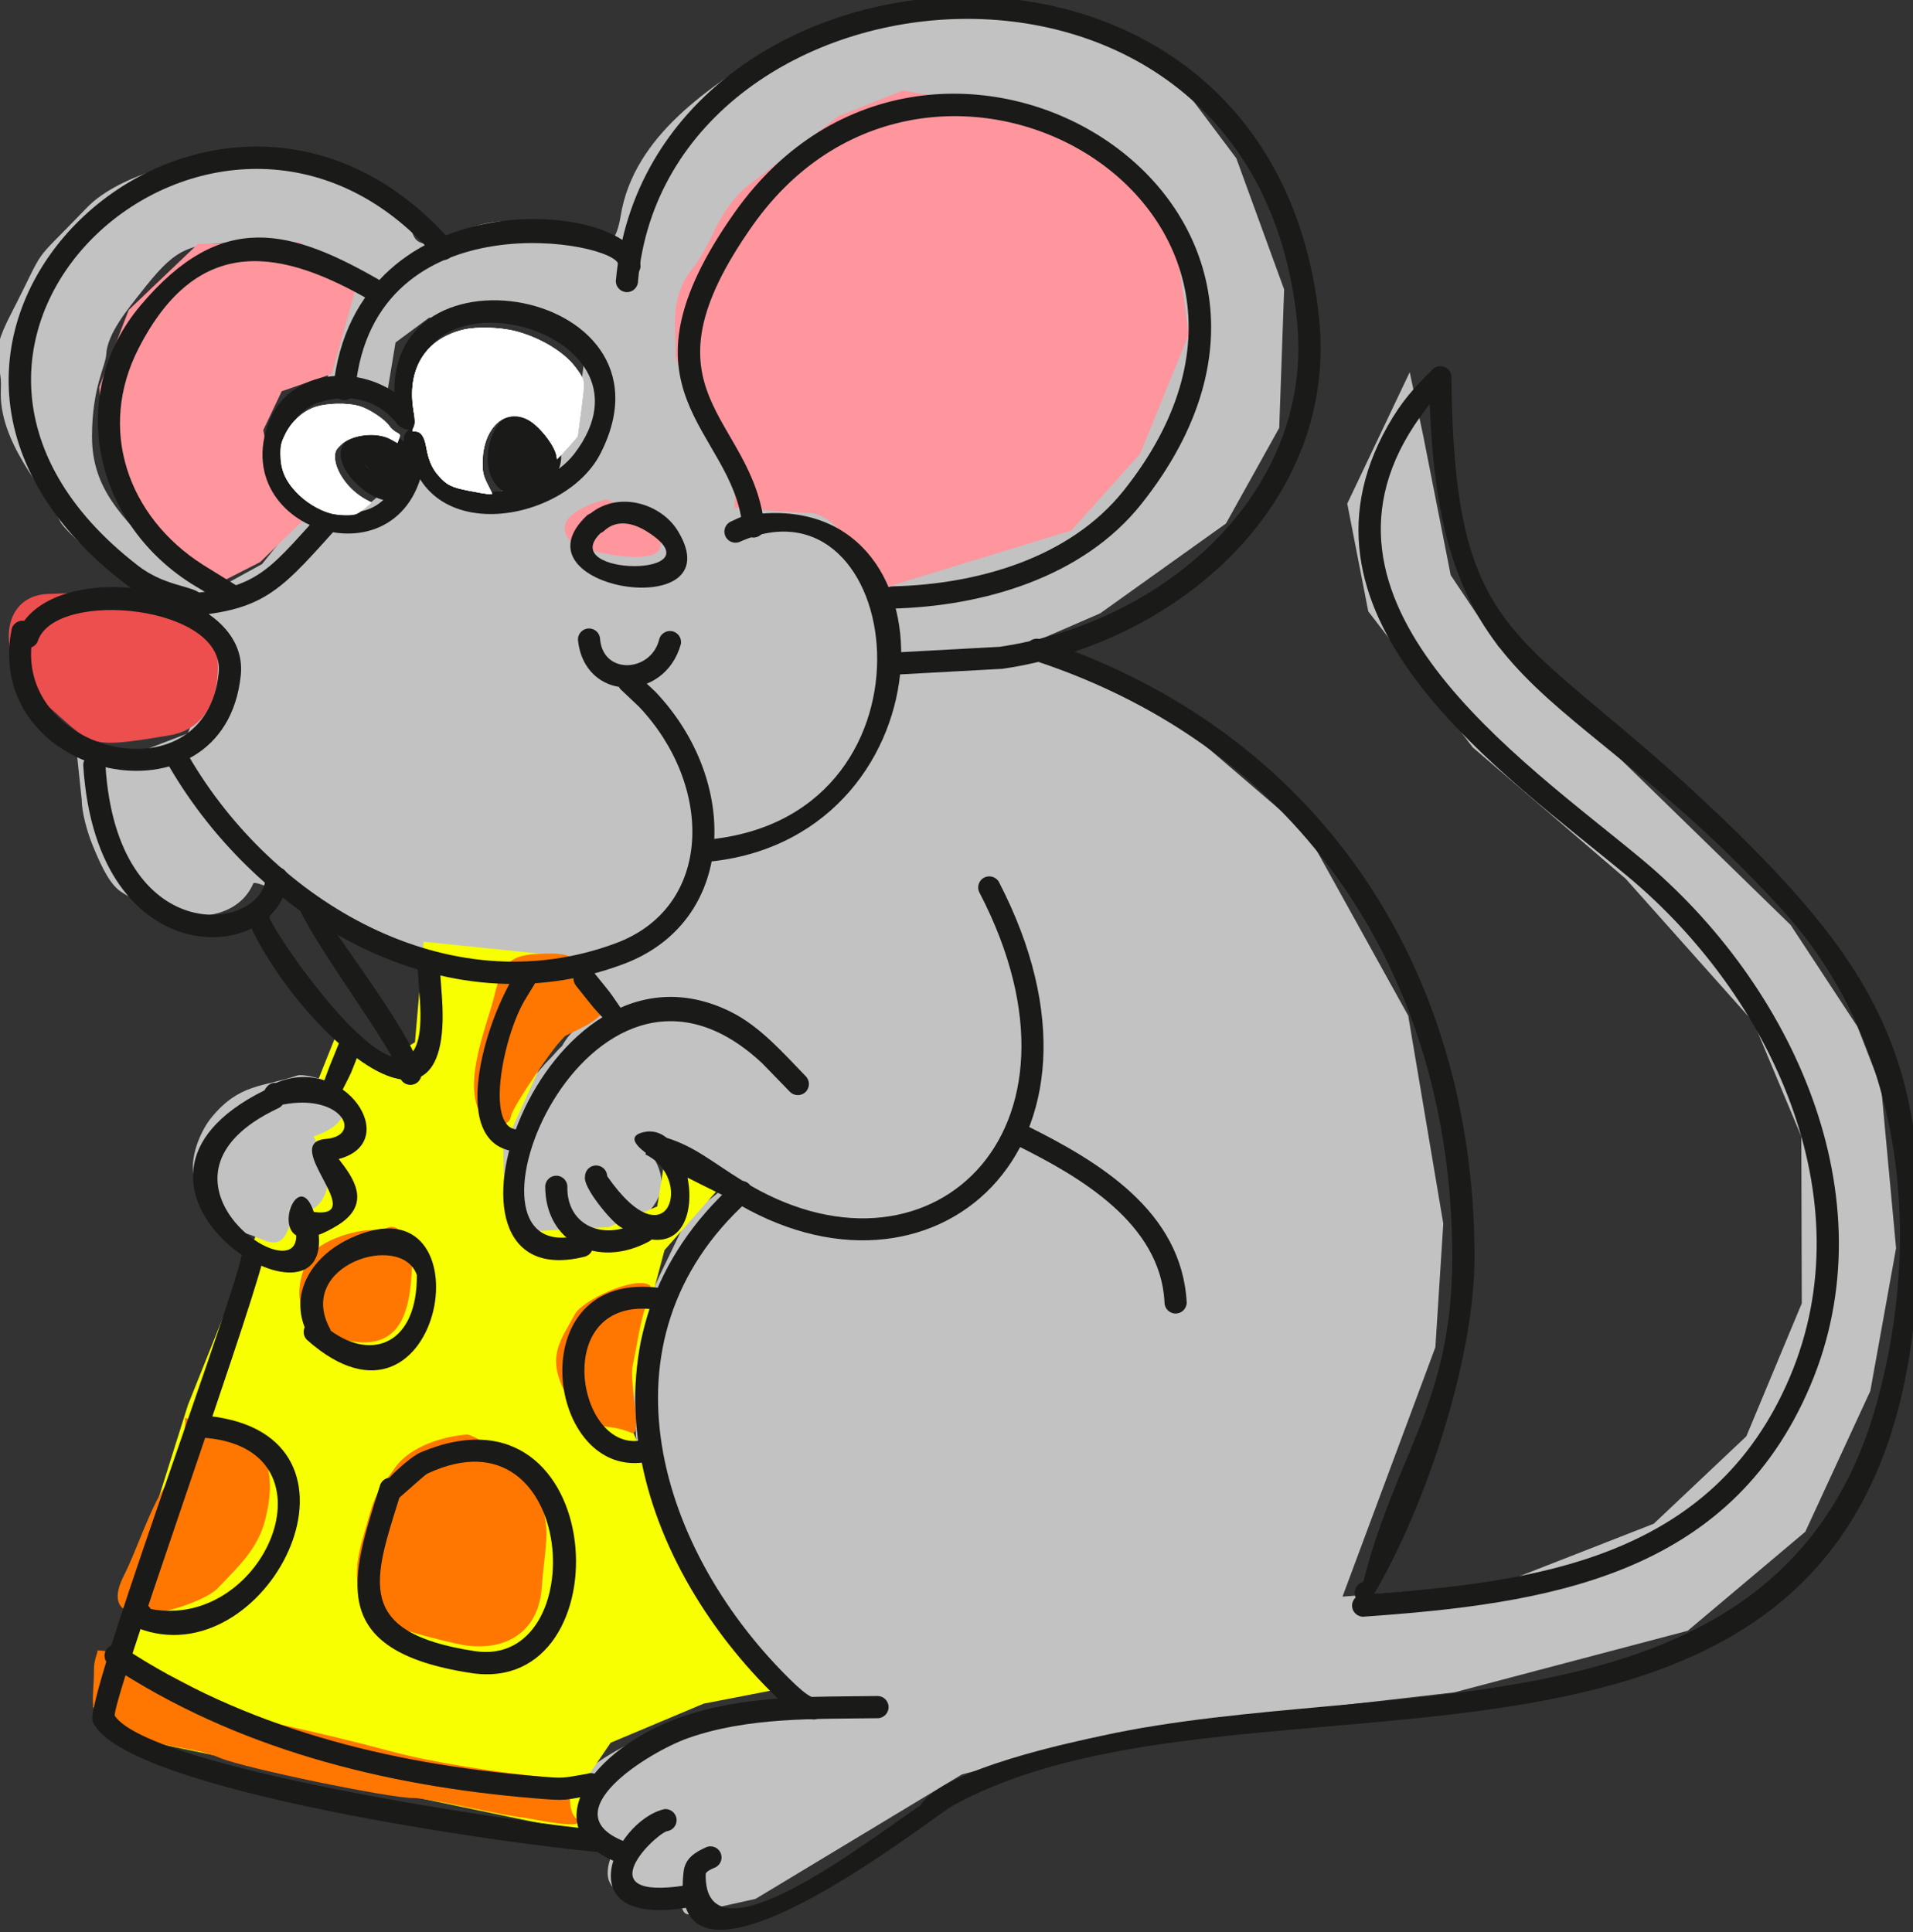 <?xml version="1.0" encoding="UTF-8" standalone="no"?>
<svg
   xmlns:dc="http://purl.org/dc/elements/1.1/"
   xmlns:cc="http://creativecommons.org/ns#"
   xmlns:rdf="http://www.w3.org/1999/02/22-rdf-syntax-ns#"
   xmlns:svg="http://www.w3.org/2000/svg"
   xmlns="http://www.w3.org/2000/svg"
   xmlns:sodipodi="http://sodipodi.sourceforge.net/DTD/sodipodi-0.dtd"
   xmlns:inkscape="http://www.inkscape.org/namespaces/inkscape"
   width="152.695mm"
   height="154.221mm"
   viewBox="0 0 152.695 154.221"
   version="1.1"
   id="svg26526"
   sodipodi:docname="mouse.svg"
   inkscape:version="1.0.2 (e86c8708, 2021-01-15)">
  <rect x="0" y="0" width="152.695" height="154.221" fill="#333333" stroke="none"/>
  <defs
     id="defs26520" />
  <sodipodi:namedview
     id="base"
     pagecolor="#ffffff"
     bordercolor="#666666"
     borderopacity="1.0"
     inkscape:pageopacity="0.0"
     inkscape:pageshadow="2"
     inkscape:zoom="2.2158485"
     inkscape:cx="182.58407"
     inkscape:cy="203.0968"
     inkscape:document-units="mm"
     inkscape:current-layer="layer1"
     inkscape:document-rotation="0"
     showgrid="false"
     inkscape:window-width="1440"
     inkscape:window-height="855"
     inkscape:window-x="0"
     inkscape:window-y="23"
     inkscape:window-maximized="0"
     fit-margin-top="0"
     fit-margin-left="0"
     fit-margin-right="0"
     fit-margin-bottom="0" />
  <g
     inkscape:label="Слой 1"
     inkscape:groupmode="layer"
     id="layer1"
     transform="translate(-0.525,-0.25)">
    <g
       id="g1484"
       transform="matrix(0.981,0,0,-0.981,-631.891,465.619)">
      <path
         d="m 675.966,441.202 -4.779,2.117 c 0.746,1.88 0.373,4.136 2.199,7.552 1.195,2.235 -8.528,3.793 -9.826,3.76 -3.842,-0.099 -4.774,-0.658 -7.45,-4.073 -1.03,-1.314 -2.722,-3.335 -2.802,-5.013 -0.044,-0.937 -1.158,-2.707 -1.158,-6.684 0,-4.377 2.607,-6.568 5.284,-9.545 2.253,-2.506 7.977,-3.3 0.704,-3.3 -0.408,0 -5.259,2.661 -5.302,2.67 -0.006,0.044 -2.922,2.542 -3.261,3.241 -1.364,2.806 -5.064,6.464 -4.84,10.807 0.125,2.43 -1.159,2.248 0.776,6.012 3.155,6.139 1.365,3.679 6.23,8.745 2.682,2.793 9.16,4.353 13.072,4.24 1.646,-0.047 2.9,0.444 4.673,-0.287 2.679,-1.105 6.808,-2.004 8.328,-5.066 0.561,-1.131 0.41,-1.627 1.415,-1.835 4.776,1.543 5.242,2.591 11.04,1.112 2.644,-0.674 4.261,-2.725 4.899,1.176 1.069,6.531 7.285,10.541 12.532,13.767 0.177,0.109 2.08,1.063 2.202,1.053 l 9.868,2.559 c 4.229,0 5.324,-0.073 9.383,-0.84 5.946,-1.123 6.575,-2.506 11.304,-5.587 l 0.2,-0.152 4.604,-6.133 3.887,-10.665 -0.398,-11.269 -4.334,-7.78 -10.234,-7.31 -5.725,-2.486 11.938,-6.286 10.6,-9.086 8.25,-14.881 2.853,-16.919 -0.643,-10.06 -7.557,-20.294 12.701,0.998 12.623,4.933 7.534,7.115 4.512,10.82 -0.039,13.576 -3.892,9.309 -10.396,11.662 -12.449,10.695 -8.498,11.067 -1.709,8.764 5.083,10.698 1.094,-5.153 2.241,-11.368 3.899,-5.819 6.689,-6.006 17.07,-16.637 5.434,-8.27 1.933,-4.96 1.211,-13.071 -2.093,-11.614 -5.293,-11.461 -9.565,-8.054 -18.988,-5.012 -25.604,-2.94 -14.46,-3.736 -16.787,-10.127 -4.664,-1.041 c -2.408,-1.258 -0.545,3.072 -2.54,1.528 -0.331,-0.257 -6.479,-1.381 -4.413,3.324 0.117,0.266 -9.08,3.482 1.185,8.728 3.069,1.569 6.224,2.751 9.617,3.029 1.041,0.085 1.738,0.427 3.211,0.427 0.005,0.067 -4.075,3.665 -4.595,4.732 -1.683,3.456 -4.552,6.596 -5.979,10.365 -0.205,0.541 -1.366,2.555 -1.331,2.969 -0.211,1.29 -0.157,4.813 -0.549,6.77 -0.878,4.388 2.2,9.678 3.995,13.525 1.744,3.738 7.31,3.159 -1.053,6.161 -3.843,1.38 2.323,-1.719 -2.462,-5.397 -0.948,-0.729 -6.521,-2.047 -8.355,-1.444 -1.719,0.566 -3.305,0.883 -3.595,3.7 -0.402,3.905 2.33,8.533 4.926,11.121 0.179,0.179 0.658,0.76 0.826,0.862 1.75,3.18 4.751,1.849 1.289,4.595 -0.389,0.308 -0.816,1.101 -0.94,1.507 -0.864,0.18 1.479,1 -3.891,1 -2.385,0 -11.297,0.58 -12.827,2.011 -0.347,0.325 -8.508,4.669 -8.73,4.151 -1.32,-3.089 -5.664,-3.227 -8.241,-1.671 -0.789,0.476 -0.654,-0.241 -2.551,1.017 -1.024,0.679 -1.832,2.664 -2.33,3.89 -0.38,0.935 -0.836,2.545 -0.836,3.551 l -0.442,4.217 4.399,-0.581 4.663,1.781 1.988,4.713 -1.427,4.07 -1.548,2.393 3.154,0.474 3.882,2.132 3.238,4.03 4.127,-0.255 2.294,1.918 1.276,3.563 2.578,-2.889 4.757,-0.852 4.333,1.543 2.812,3.2 0.8,6.311 -4.649,3.759 -7.985,-0.284 -2.718,-2.013 z"
         style="fill:#c2c2c2;fill-opacity:1;fill-rule:evenodd;stroke:none"
         id="path1486" />
      <path
         d="m 691.699,328.67 1.072,-3.513 -35.275,7.351 -5.271,2.988 7.731,24.563 12.126,30.274 4.052,-2.168 2.295,1.411 0.707,8.178 11.493,-1.182 2.748,-3.42 -4.51,-4.995 -3.265,-7.245 0.113,-4.012 2.121,-2.722 6.351,0.351 3.955,1.686 0.848,5.309 4.87,-3.05 -5.128,-5.817 -1.992,-7.519 -0.748,-6.803 4.081,-10.159 8.551,-11.122 -6.705,-1.298 -7.568,-3.182 z"
         style="fill:#f7ff00;fill-opacity:1;fill-rule:evenodd;stroke:none"
         id="path1488" />
      <path
         d="m 668.857,386.868 c -2.829,-0.963 -4.694,-0.632 -6.975,-3.404 -1.074,-1.305 -2.069,-3.949 -1.187,-5.514 1.328,-2.359 0.709,-2.922 4.089,-3.964 1.6,-0.493 2.86,-1.781 3.594,1.201 0.391,1.589 -1.335,0.544 1.384,0.736 0.785,0.055 1.553,1.254 1.553,2.259 0,1.404 -0.489,2.558 -1.14,3.716 -0.028,0.051 4.205,1.08 1.696,4.093 -0.439,0.528 -2.541,1.038 -3.015,0.876"
         style="fill:#c2c2c2;fill-opacity:1;fill-rule:evenodd;stroke:none"
         id="path1490" />
      <path
         d="m 693.908,392.526 c -0.975,0.029 -0.798,0.867 -1.498,1.49 -1.255,1.117 0.248,2.772 -2.933,2.772 -3.157,0 -3.869,-0.393 -4.62,-3.546 -0.585,-2.452 -3.191,-8.3 -0.261,-10.382 0.099,-0.07 1.562,-0.229 1.653,0.722 0.06,0.627 3.796,6.189 4.443,6.522 1.56,0.802 2.234,0.941 3.355,2.232 0.054,0.062 0.088,0.183 -0.138,0.19"
         style="fill:#ff7700;fill-opacity:1;fill-rule:evenodd;stroke:none"
         id="path1492" />
      <path
         d="m 675.513,374.246 c -1.286,0.294 -5.008,-0.706 -5.775,-2.298 -1.419,-2.945 -0.829,-5.609 2.676,-6.531 5.209,-1.371 5.734,2.707 5.796,6.833 0.013,0.82 -1.082,2.864 -2.15,2.153 -0.188,-0.126 -0.52,-0.162 -0.548,-0.156"
         style="fill:#ff7700;fill-opacity:1;fill-rule:evenodd;stroke:none"
         id="path1494" />
      <path
         d="m 697.555,369.791 c -1.216,0.816 -5.528,-1.23 -6.124,-2.357 -1.097,-2.075 -2.297,-3.321 -0.862,-6.212 1.96,-3.949 2.869,-2.309 5.448,-3.425 0.993,-0.43 -0.191,4.05 0.136,5.509 0.252,1.124 0.684,4.107 1.17,5.025 0.142,0.267 0.347,1.383 0.232,1.46"
         style="fill:#ff7700;fill-opacity:1;fill-rule:evenodd;stroke:none"
         id="path1496" />
      <path
         d="m 682.649,357.653 c -1.978,-0.16 -4.599,-0.97 -5.823,-2.668 -2.004,-2.783 -1.651,-2.45 -2.609,-5.651 -1.964,-6.559 1.98,-7.353 7.48,-8.677 3.528,-0.849 6.739,0.507 7.043,4.5 0.348,4.577 1.118,5.297 -1.444,9.651 -0.287,0.488 -4.132,2.887 -4.647,2.846"
         style="fill:#ff7700;fill-opacity:1;fill-rule:evenodd;stroke:none"
         id="path1498" />
      <path
         d="m 659.623,359 c 5.376,-0.639 8.084,-2.575 6.605,-8.348 -0.596,-2.327 -2.256,-3.837 -3.859,-5.521 -1.39,-1.461 -10.34,-4.281 -7.616,1.061 1.035,2.03 2.098,5.428 3.382,7.328 0.713,1.055 1.993,5.421 1.488,5.481"
         style="fill:#ff7700;fill-opacity:1;fill-rule:evenodd;stroke:none"
         id="path1500" />
      <path
         d="m 652.569,340.087 c 2.118,-0.053 4.209,-1.28 6.121,-2.158 1.933,-0.888 3.647,-2.214 5.901,-2.929 1.115,-0.353 1.965,-0.73 3.218,-1.013 2.871,-0.647 5.766,-1.327 8.626,-2.102 3.374,-0.915 8.933,-1.771 12.572,-2.098 1.227,-0.11 0.92,-0.263 2.162,-0.152 0.13,0.012 -0.569,-2.329 0.374,-3.22 1.156,-1.092 -3.699,2e-4 -4.218,0.052 -1.961,0.196 -7.778,1.624 -9.041,1.61 -1.872,-0.021 -13.813,2.441 -15.722,3.263 -2.307,0.994 -5.343,0.752 -8.602,2.442 -2.328,1.208 -1.65,1.815 -1.65,4.822 0,0.811 0.407,1.478 0.259,1.482"
         style="fill:#ff7700;fill-opacity:1;fill-rule:evenodd;stroke:none"
         id="path1502" />
      <path
         d="m 731.833,431.215 -16.27,-4.984 c -0.605,2.161 -2.586,6.514 -5.316,6.43 -0.602,-0.018 -5.821,0.383 -5.821,0.418 0,2.144 0.522,1.97 -0.609,4.109 -0.629,1.19 -4.246,7.568 -4.195,8.214 0.144,1.821 -0.662,4.528 1.357,7.101 1.821,2.321 1.757,4.114 4.228,6.537 l 7.726,5.91 5.172,2.069 11.789,-2.014 6.587,-4.152 4.032,-7.466 0.879,-6.21 -3.957,-9.719 z"
         style="fill:#ff969d;fill-opacity:1;fill-rule:evenodd;stroke:none"
         id="path1504" />
      <path
         d="m 668.981,454.669 4.929,-2.703 -2.249,-8.008 -4.074,-1.413 -1.501,-3.159 0.849,-4.479 3.209,-2.075 -4.309,-4.185 -3.259,-1.66 -5.741,3.658 -3.639,6.364 -0.46,5.88 2.398,6.266 5.64,5.385 z"
         style="fill:#ff969d;fill-opacity:1;fill-rule:evenodd;stroke:none"
         id="path1506" />
      <path
         d="m 648.546,426.053 c -4.03,-0.179 -4.253,-5.478 -0.445,-8.726 4.233,-3.611 3.337,-3.963 10.366,-2.775 5.63,0.951 4.08,9.413 2.262,10.393 -2.465,1.328 -9.461,1.23 -12.182,1.108"
         style="fill:#ed4e4e;fill-opacity:1;fill-rule:evenodd;stroke:none"
         id="path1508" />
      <path
         d="m 693.978,433.757 c -1.16,-0.31 -4.348,-1.351 -3.082,-3.203 0.795,-1.162 7.273,-2.271 7.471,-0.749 0.195,1.498 0.459,1.649 -1.789,2.803 -0.585,0.3 -2.57,1.157 -2.601,1.148"
         style="fill:#ff969d;fill-opacity:1;fill-rule:evenodd;stroke:none"
         id="path1510" />
    </g>
    <g
       id="g26094"
       transform="matrix(2.782,0,0,2.782,-413.727,-144.289)">
      <g
         id="g1512"
         transform="matrix(0.353,0,0,-0.353,-78.33,219.779)">
        <g
           id="g1514">
          <path
             d="m 646.268,422.797 c -0.658,-8.764 14.172,-12.154 15.231,-2.084 0.578,5.493 -13.072,6.843 -14.665,2.708 -0.077,-0.3 -0.296,-0.525 -0.567,-0.624 z m -0.582,2.157 c 3.834,5.15 18.351,2.708 17.607,-4.431 -1.332,-12.789 -21.101,-8.534 -18.612,3.809 0.135,0.434 0.568,0.693 1.005,0.622"
             style="fill:#1a1a18;fill-opacity:1;fill-rule:evenodd;stroke:none"
             id="path1516" />
        </g>
        <g
           id="g1518">
          <path
             d="m 657.553,427.054 c 6.927,0.307 7.771,1.758 12.025,6.445 0.366,0.338 0.937,0.315 1.275,-0.052 0.338,-0.366 0.314,-0.937 -0.052,-1.275 -4.611,-5.128 -5.88,-6.587 -13.248,-6.923 -0.498,0 -0.902,0.404 -0.902,0.902 0,0.498 0.404,0.902 0.902,0.902"
             style="fill:#1a1a18;fill-opacity:1;fill-rule:evenodd;stroke:none"
             id="path1520" />
        </g>
        <g
           id="g1522">
          <path
             d="m 659.1,413.9 c 6.792,-11.67 20.963,-20.222 34.652,-15.158 7.978,2.952 7.975,12.822 1.918,19.224 l -1.365,1.295 c -0.403,0.292 -0.493,0.857 -0.201,1.26 0.293,0.403 0.857,0.493 1.26,0.201 l 1.627,-1.527 c 6.93,-7.283 6.619,-18.716 -2.634,-22.153 -14.591,-5.419 -29.652,3.643 -36.89,16.091 -0.212,0.451 -0.018,0.988 0.434,1.2 0.451,0.211 0.988,0.017 1.2,-0.434"
             style="fill:#1a1a18;fill-opacity:1;fill-rule:evenodd;stroke:none"
             id="path1524" />
        </g>
        <g
           id="g1526">
          <path
             d="m 652.293,413.238 c 0.916,-15.013 12.682,-13.567 13.025,-9.19 0,0.498 0.404,0.902 0.902,0.902 0.498,0 0.902,-0.404 0.902,-0.902 -0.55,-6.97 -15.566,-8.247 -16.634,9.19 0,0.498 0.404,0.902 0.902,0.902 0.498,0 0.902,-0.404 0.902,-0.902"
             style="fill:#1a1a18;fill-opacity:1;fill-rule:evenodd;stroke:none"
             id="path1528" />
        </g>
        <g
           id="g1530">
          <path
             d="m 665.659,400.724 c 1.429,-2.951 13.086,-19.205 12.193,-6.562 l -0.211,2.958 c 0,0.498 0.404,0.902 0.902,0.902 0.498,0 0.902,-0.404 0.902,-0.902 l 0.201,-2.769 c 1.018,-14.473 -12.068,-2.259 -15.789,6.266 -0.029,0.497 0.35,0.924 0.848,0.954 0.497,0.029 0.924,-0.35 0.954,-0.848"
             style="fill:#1a1a18;fill-opacity:1;fill-rule:evenodd;stroke:none"
             id="path1532" />
        </g>
        <g
           id="g1534">
          <path
             d="m 676.179,388.168 c -0.562,2.132 -6.369,9.625 -8.143,13.409 0.039,0.497 0.474,0.868 0.97,0.828 0.497,-0.039 0.868,-0.474 0.829,-0.97 1.674,-2.784 7.674,-10.434 8.148,-13.325 -0.016,-0.498 -0.433,-0.889 -0.931,-0.873 -0.498,0.016 -0.889,0.433 -0.873,0.931"
             style="fill:#1a1a18;fill-opacity:1;fill-rule:evenodd;stroke:none"
             id="path1536" />
        </g>
        <g
           id="g1538">
          <path
             d="m 692.5,423.437 c 0.276,-2.871 4.071,-2.668 4.787,-0.056 0.085,0.491 0.551,0.821 1.042,0.737 0.491,-0.085 0.821,-0.551 0.737,-1.042 -1.318,-4.785 -7.866,-4.766 -8.37,0.361 0,0.498 0.404,0.902 0.902,0.902 0.498,0 0.902,-0.404 0.902,-0.902"
             style="fill:#1a1a18;fill-opacity:1;fill-rule:evenodd;stroke:none"
             id="path1540" />
        </g>
        <g
           id="g1542">
          <path
             d="m 692.545,432.097 c -3.7,-3.562 9.789,-3.658 3.765,0.119 -1.09,0.684 -2.4,1.009 -3.428,0.107 -0.097,-0.103 -0.213,-0.179 -0.337,-0.226 z m -0.82,1.594 c 2.335,1.862 5.755,0.773 7.093,-1.424 4.661,-7.661 -13.771,-4.749 -7.374,1.268 0.086,0.071 0.182,0.122 0.282,0.156"
             style="fill:#1a1a18;fill-opacity:1;fill-rule:evenodd;stroke:none"
             id="path1544" />
        </g>
        <g
           id="g1546">
          <path
             d="m 701.623,407.214 c 19.436,2.197 15.539,30.194 2.175,24.143 -0.471,-0.163 -0.985,0.087 -1.148,0.558 -0.163,0.471 0.087,0.985 0.558,1.148 0.439,0.207 0.808,0.405 1.308,0.481 17.367,2.663 16.728,-25.915 -2.893,-28.135 -0.498,0 -0.902,0.404 -0.902,0.903 0,0.498 0.404,0.902 0.902,0.902"
             style="fill:#1a1a18;fill-opacity:1;fill-rule:evenodd;stroke:none"
             id="path1548" />
        </g>
        <g
           id="g1550">
          <path
             d="m 704.064,432.686 c -0.842,7.953 -10.972,10.82 -0.635,25.456 16.183,22.913 52.748,1.048 33.056,-23.696 -4.762,-5.984 -12.896,-8.313 -20.224,-8.492 -0.498,0 -0.902,0.404 -0.902,0.902 0,0.498 0.404,0.902 0.902,0.902 6.803,0.161 14.381,2.242 18.81,7.809 18.189,22.861 -15.421,42.416 -30.167,21.535 -9.719,-13.762 0.052,-15.371 0.961,-24.533 -0.032,-0.497 -0.461,-0.874 -0.958,-0.842 -0.497,0.032 -0.874,0.461 -0.842,0.958"
             style="fill:#1a1a18;fill-opacity:1;fill-rule:evenodd;stroke:none"
             id="path1552" />
        </g>
        <g
           id="g1554">
          <path
             d="m 674.692,438.89 c 1.215,-1.401 0.62,-0.666 1.781,-2.208 0.162,-0.471 -0.088,-0.985 -0.559,-1.147 -0.471,-0.162 -0.985,0.088 -1.147,0.559 -0.782,0.843 -0.399,0.397 -1.143,1.342 -0.402,0.295 -0.488,0.86 -0.193,1.262 0.295,0.401 0.86,0.488 1.261,0.193"
             style="fill:#1a1a18;fill-opacity:1;fill-rule:evenodd;stroke:none"
             id="path1556" />
        </g>
        <g
           id="g1558">
          <path
             d="m 675.327,439.369 c 0.607,-0.377 0.903,-0.573 1.241,-1.2 0.176,-0.466 -0.058,-0.987 -0.524,-1.163 -0.434,-0.164 -0.917,0.029 -1.123,0.434 -0.141,0.143 -0.302,0.246 -0.47,0.352 -0.435,0.242 -0.592,0.792 -0.35,1.227 0.242,0.435 0.792,0.592 1.227,0.35"
             style="fill:#1a1a18;fill-opacity:1;fill-rule:evenodd;stroke:none"
             id="path1560" />
        </g>
        <g
           id="g1562">
          <path
             d="m 686.923,435.053 c -6.691,-0.765 -2.748,11.799 1.96,4.613 0.904,-1.379 0.296,-2.542 -0.471,-3.757 -0.043,-0.227 -0.172,-0.433 -0.362,-0.569 -0.253,-0.355 -0.73,-0.48 -1.127,-0.287 z m -0.025,1.807 c 0.326,0.5 0.699,1.147 0.608,1.528 -1.064,4.467 -4.527,-2.191 -0.608,-1.528"
             style="fill:#1a1a18;fill-opacity:1;fill-rule:evenodd;stroke:none"
             id="path1564" />
        </g>
        <g
           id="g1566">
          <path
             d="m 687.174,439.416 c -0.071,-1.952 -0.037,-0.978 -0.105,-2.924 0,-0.498 -0.404,-0.902 -0.902,-0.902 -0.498,0 -0.902,0.404 -0.902,0.902 0.069,2.01 0.034,1.036 0.105,2.924 0,0.498 0.404,0.902 0.902,0.902 0.498,0 0.902,-0.404 0.902,-0.902"
             style="fill:#1a1a18;fill-opacity:1;fill-rule:evenodd;stroke:none"
             id="path1568" />
        </g>
        <g
           id="g1570">
          <path
             d="m 686.616,440.721 c 1.627,-1.163 1.591,-1.708 1.495,-3.636 0.039,-0.497 -0.332,-0.931 -0.829,-0.97 -0.497,-0.039 -0.931,0.331 -0.97,0.828 0.036,1.113 0.329,1.561 -0.594,2.212 -0.433,0.248 -0.582,0.799 -0.334,1.232 0.248,0.432 0.799,0.582 1.232,0.334"
             style="fill:#1a1a18;fill-opacity:1;fill-rule:evenodd;stroke:none"
             id="path1572" />
        </g>
        <g
           id="g1574">
          <path
             d="m 686.617,439.426 c -0.391,-0.517 -0.285,-1.373 -0.279,-1.994 0,-0.498 -0.404,-0.902 -0.902,-0.902 -0.498,0 -0.902,0.404 -0.902,0.902 -0.014,1.419 -0.099,2.087 0.766,3.228 0.34,0.364 0.912,0.382 1.275,0.042 0.364,-0.341 0.382,-0.912 0.042,-1.275"
             style="fill:#1a1a18;fill-opacity:1;fill-rule:evenodd;stroke:none"
             id="path1576" />
        </g>
        <g
           id="g1578">
          <path
             d="m 674.709,438.514 c -0.276,0.002 -0.93,0.023 -1.233,-0.048 -0.075,-0.385 -0.047,-0.385 -0.04,-0.872 0.112,-0.3 1.327,-0.905 1.652,-1.079 0.261,0.221 0.908,1.586 -0.379,1.999 z m -1.077,1.74 c 0.148,0.106 0.329,0.169 0.526,0.169 1.705,-0.154 2.999,-0.803 3.098,-2.735 0.393,-7.657 -10.373,1.692 -3.624,2.565"
             style="fill:#1a1a18;fill-opacity:1;fill-rule:evenodd;stroke:none"
             id="path1580" />
        </g>
        <g
           id="g1582">
          <path
             d="m 678.349,439.701 c -0.103,-12.51 -16.422,-7.967 -12.755,1.443 1.833,4.703 8.591,4.937 11.894,0.829 0.258,-0.426 0.122,-0.981 -0.304,-1.239 -0.426,-0.258 -0.981,-0.122 -1.239,0.304 -1.707,2.113 -4.265,2.471 -6.72,1.521 v 3e-4 c -0.735,-0.492 -1.039,-0.593 -1.538,-1.298 -4.275,-6.042 8.768,-12.537 8.859,-1.502 0.016,0.498 0.433,0.889 0.931,0.873 0.498,-0.016 0.889,-0.433 0.873,-0.931"
             style="fill:#1a1a18;fill-opacity:1;fill-rule:evenodd;stroke:none"
             id="path1584" />
        </g>
        <g
           id="g1586">
          <path
             d="m 676.067,441.124 c -3.362,15.501 23.613,11.353 16.454,-2.582 -2.961,-5.765 -14.895,-7.699 -15.662,1.188 0,0.498 0.404,0.902 0.902,0.902 0.498,0 0.902,-0.404 0.902,-0.902 0.55,-6.285 9.008,-4.735 11.714,-1.225 8.078,10.479 -15.415,16.147 -12.593,3.173 0.153,-0.474 -0.107,-0.983 -0.582,-1.136 -0.474,-0.153 -0.983,0.108 -1.135,0.582"
             style="fill:#1a1a18;fill-opacity:1;fill-rule:evenodd;stroke:none"
             id="path1588" />
        </g>
        <g
           id="g1590">
          <path
             d="m 670.802,443.804 c 1.711,17.52 24.855,15.302 24.986,9.968 -0.031,-0.497 -0.46,-0.875 -0.958,-0.843 -0.497,0.031 -0.875,0.46 -0.843,0.958 -0.044,1.905 -19.863,5.552 -21.381,-10.083 0,-0.498 -0.404,-0.902 -0.903,-0.902 -0.498,0 -0.902,0.404 -0.902,0.902"
             style="fill:#1a1a18;fill-opacity:1;fill-rule:evenodd;stroke:none"
             id="path1592" />
        </g>
        <g
           id="g1594">
          <path
             d="m 693.777,452.576 c 2.575,29.051 53.218,33.557 57.15,-2.93 1.602,-14.867 -11.194,-26.463 -25.732,-28.589 l -9.212,-0.503 c -0.498,0 -0.902,0.404 -0.902,0.902 0,0.498 0.404,0.902 0.902,0.902 l 8.982,0.488 c 13.559,1.978 25.652,12.727 24.166,26.619 -3.678,34.368 -51.191,29.711 -53.55,3.111 0,-0.498 -0.404,-0.902 -0.902,-0.902 -0.498,0 -0.902,0.404 -0.902,0.902"
             style="fill:#1a1a18;fill-opacity:1;fill-rule:evenodd;stroke:none"
             id="path1596" />
        </g>
        <g
           id="g1598">
          <path
             d="m 679.015,454.66 c -17.395,19.914 -47.764,-6.932 -24.076,-25.216 2.534,-1.956 4.993,-1.519 5.394,-2.703 0.328,-0.176 0.525,-0.545 0.464,-0.934 -0.077,-0.492 -0.538,-0.829 -1.031,-0.752 -0.541,0.113 -0.923,0.339 -1.089,0.743 -1.898,0.395 -3.139,0.905 -4.814,2.197 -25.755,19.865 7.3,49.841 26.617,27.719 0.291,-0.404 0.2,-0.968 -0.205,-1.26 -0.404,-0.291 -0.968,-0.2 -1.259,0.205"
             style="fill:#1a1a18;fill-opacity:1;fill-rule:evenodd;stroke:none"
             id="path1600" />
        </g>
        <g
           id="g1602">
          <path
             d="m 674.074,450.855 c -7.388,4.33 -14.229,5.725 -19.088,-3.755 -3.355,-6.546 -0.91,-13.674 5.243,-17.593 l 2.686,-1.663 c 0.471,-0.163 0.721,-0.677 0.558,-1.147 -0.163,-0.471 -0.677,-0.721 -1.147,-0.558 l -3.064,1.845 c -8.045,5.124 -10.154,15.485 -4.076,22.658 6.547,7.728 12.116,6.272 19.791,1.777 0.432,-0.249 0.579,-0.801 0.33,-1.232 -0.249,-0.432 -0.801,-0.579 -1.232,-0.33"
             style="fill:#1a1a18;fill-opacity:1;fill-rule:evenodd;stroke:none"
             id="path1604" />
        </g>
        <g
           id="g1606">
          <path
             d="m 724.9,403.756 c 11.173,-21.527 -5.431,-36.041 -21.852,-25.799 -0.437,0.272 -1.901,0.95 -3.44,1.742 0.639,-3.223 -0.719,-6.922 -5.484,-3.996 -0.765,0.47 -3.052,3.235 -2.852,4.085 0,0.498 0.404,0.902 0.902,0.902 0.488,0 0.886,-0.388 0.902,-0.872 5.016,-7.222 7.102,-0.066 3.056,1.789 0.035,-0.005 0.006,-0.001 0.086,-0.003 l -0.008,0.102 c -1.013,0.772 -1.359,1.428 -0.142,1.697 0.694,0.153 1.317,-0.044 1.844,-0.468 2.312,-0.743 3.485,-1.821 6.118,-3.464 14.994,-9.357 29.476,3.784 19.331,23.343 -0.26,0.425 -0.126,0.981 0.299,1.241 0.425,0.26 0.98,0.126 1.24,-0.299"
             style="fill:#1a1a18;fill-opacity:1;fill-rule:evenodd;stroke:none"
             id="path1608" />
        </g>
        <g
           id="g1610">
          <path
             d="m 696.518,374.534 c -4.252,-2.311 -8.507,-0.064 -8.48,4.497 0.043,0.496 0.48,0.864 0.977,0.822 0.496,-0.043 0.864,-0.48 0.822,-0.977 -0.015,-3.007 2.859,-4.372 5.722,-2.814 0.422,0.265 0.979,0.138 1.244,-0.284 0.265,-0.422 0.138,-0.979 -0.284,-1.244"
             style="fill:#1a1a18;fill-opacity:1;fill-rule:evenodd;stroke:none"
             id="path1612" />
        </g>
        <g
           id="g1614">
          <path
             d="m 691.294,373.287 c -14.19,-3.621 -3.592,27.569 11.851,19.877 2.363,-1.177 4.268,-3.37 6.074,-5.23 0.346,-0.359 0.336,-0.93 -0.022,-1.276 -0.359,-0.346 -0.93,-0.336 -1.276,0.022 l -2.236,2.303 c -14.258,13.369 -26.112,-16.834 -14.928,-13.973 0.476,0.148 0.982,-0.117 1.13,-0.593 0.148,-0.476 -0.118,-0.982 -0.593,-1.13"
             style="fill:#1a1a18;fill-opacity:1;fill-rule:evenodd;stroke:none"
             id="path1616" />
        </g>
        <g
           id="g1618">
          <path
             d="m 728.183,423.488 c 22.538,-7.38 35.339,-26.51 35.388,-50.16 0.018,-8.655 -4.238,-21.187 -8.638,-28.253 -0.486,-0.112 -0.97,0.191 -1.082,0.676 -0.112,0.485 0.191,0.97 0.676,1.082 2.643,10.415 7.265,14.587 7.239,26.487 -0.048,22.724 -12.262,41.284 -33.959,48.404 -0.488,0.104 -0.798,0.583 -0.695,1.07 0.104,0.487 0.583,0.798 1.07,0.694"
             style="fill:#1a1a18;fill-opacity:1;fill-rule:evenodd;stroke:none"
             id="path1620" />
        </g>
        <g
           id="g1622">
          <path
             d="m 754.547,345.811 c 14.045,0.977 28.392,2.915 34.65,17.67 6.173,14.551 -1.532,31.026 -13.204,40.726 -10.123,8.412 -28.373,20.823 -19.484,36.582 1.109,1.966 2.169,3.174 3.768,4.701 0.411,0.281 0.973,0.176 1.254,-0.235 0.282,-0.411 0.176,-0.973 -0.235,-1.254 -1.106,-1.084 -1.074,-0.976 -2.131,-2.448 -10.778,-15.004 8.217,-27.84 17.96,-35.94 12.303,-10.228 20.233,-27.513 13.733,-42.836 -6.6,-15.559 -21.485,-17.732 -36.364,-18.769 -0.498,0.015 -0.89,0.43 -0.876,0.928 0.014,0.498 0.43,0.89 0.928,0.876"
             style="fill:#1a1a18;fill-opacity:1;fill-rule:evenodd;stroke:none"
             id="path1624" />
        </g>
        <g
           id="g1626">
          <path
             d="m 761.689,444.718 c 0.258,-22.211 5.55,-19.991 21.962,-35.749 13.159,-12.633 17.481,-20.708 15.738,-39.969 -4.083,-45.114 -53.831,-26.883 -78.262,-40.373 -1.608,-0.888 -23.29,-18.157 -21.846,-5.373 0.128,1.135 0.941,1.616 1.893,2.04 0.471,0.163 0.985,-0.086 1.148,-0.557 0.163,-0.471 -0.086,-0.985 -0.557,-1.148 -0.223,-0.1 -0.563,-0.233 -0.685,-0.47 -0.176,-7.864 13.539,2.959 17.42,5.528 1.946,3.038 12.637,5.219 14.922,5.715 22.836,4.96 55.035,-0.962 62.822,26.941 3.863,13.84 2.119,29.415 -7.661,40.154 -17.918,19.675 -28.385,16.585 -28.699,43.317 0.015,0.498 0.431,0.889 0.929,0.874 0.498,-0.015 0.889,-0.431 0.874,-0.929"
             style="fill:#1a1a18;fill-opacity:1;fill-rule:evenodd;stroke:none"
             id="path1628" />
        </g>
        <g
           id="g1630">
          <path
             d="m 700.369,320.511 c -10.892,-2.239 -6.853,6.857 -2.656,7.855 0.495,0.056 0.943,-0.3 0.999,-0.795 0.056,-0.495 -0.3,-0.943 -0.795,-0.999 -1.165,-0.421 -6.824,-6.006 2.356,-4.259 0.498,0.026 0.922,-0.356 0.949,-0.853 0.027,-0.498 -0.356,-0.922 -0.853,-0.949"
             style="fill:#1a1a18;fill-opacity:1;fill-rule:evenodd;stroke:none"
             id="path1632" />
        </g>
        <g
           id="g1634">
          <path
             d="m 694.016,323.991 c -7.037,2.7 -2.185,9.29 4.96,11.823 5.199,1.843 10.659,1.673 16.07,1.748 0.498,0 0.902,-0.404 0.902,-0.902 0,-0.498 -0.404,-0.902 -0.902,-0.902 -5.085,-0.071 -10.544,0.1 -15.415,-1.625 -3.184,-1.127 -11.184,-6.083 -5.118,-8.406 0.479,-0.137 0.756,-0.637 0.619,-1.116 -0.137,-0.479 -0.637,-0.756 -1.116,-0.619"
             style="fill:#1a1a18;fill-opacity:1;fill-rule:evenodd;stroke:none"
             id="path1636" />
        </g>
        <g
           id="g1638">
          <path
             d="m 738.374,369.582 c -0.334,6.386 -6.864,10.18 -11.925,12.696 -0.471,0.163 -0.721,0.677 -0.557,1.147 0.163,0.471 0.677,0.721 1.148,0.558 6,-2.974 12.752,-7.01 13.138,-14.456 -0.015,-0.498 -0.431,-0.89 -0.929,-0.875 -0.498,0.015 -0.89,0.431 -0.875,0.929"
             style="fill:#1a1a18;fill-opacity:1;fill-rule:evenodd;stroke:none"
             id="path1640" />
        </g>
        <g
           id="g1642">
          <path
             d="m 704.54,377.831 c -12.657,-11.398 -7.292,-28.645 3.709,-39.223 0.192,-0.185 1.097,-1.045 1.536,-1.152 0.484,0.022 0.901,-0.343 0.94,-0.83 0.039,-0.497 -0.331,-0.931 -0.828,-0.971 -1.191,0.017 -2.075,0.861 -2.905,1.658 -11.914,11.437 -17.175,29.677 -3.578,41.929 0.389,0.311 0.957,0.247 1.268,-0.143 0.311,-0.39 0.247,-0.958 -0.143,-1.268"
             style="fill:#1a1a18;fill-opacity:1;fill-rule:evenodd;stroke:none"
             id="path1644" />
        </g>
        <g
           id="g1646">
          <path
             d="m 691.942,396.435 c 1.756,-2.189 1.003,-1.161 2.304,-3.051 0.471,-0.162 0.721,-0.676 0.559,-1.147 -0.162,-0.471 -0.676,-0.722 -1.147,-0.559 -2.204,2.4 -1.166,1.187 -3.127,3.632 -0.311,0.39 -0.247,0.957 0.143,1.268 0.39,0.311 0.957,0.247 1.268,-0.142"
             style="fill:#1a1a18;fill-opacity:1;fill-rule:evenodd;stroke:none"
             id="path1648" />
        </g>
        <g
           id="g1650">
          <path
             d="m 666.317,385.329 c -11.926,-5.626 1.6,-14.947 1.484,-10.328 -1.613,0.949 0.312,5.259 1.43,1.902 4.553,-0.558 -2.805,5.612 0.974,5.938 3.053,0.262 1.31,3.74 -3.509,2.791 -0.093,-0.129 -0.222,-0.235 -0.379,-0.302 z m -1.094,1.468 c 0.219,0.403 0.519,0.645 0.943,0.602 5.539,2.365 10.339,-4.804 5.088,-6.187 1.136,-1.458 2.752,-3.614 -0.053,-5.365 -0.603,-0.376 -1.123,-0.634 -1.572,-0.797 0.843,-9.021 -20.013,3.999 -4.405,11.747 z m 1.27,0.519 0.058,-0.024 c -0.019,0.009 -0.038,0.016 -0.058,0.024 z m -0.484,0.011 c -0.039,-0.013 -0.077,-0.03 -0.113,-0.051 0.038,0.018 0.075,0.034 0.113,0.051"
             style="fill:#1a1a18;fill-opacity:1;fill-rule:evenodd;stroke:none"
             id="path1652" />
        </g>
        <g
           id="g1654">
          <path
             d="m 672.988,390.069 c -0.982,-2.443 -0.486,-1.376 -1.423,-3.232 0.028,-0.498 -0.353,-0.923 -0.851,-0.951 -0.497,-0.028 -0.923,0.353 -0.951,0.851 0.98,2.633 0.479,1.344 1.502,3.869 0.148,0.476 0.654,0.741 1.13,0.593 0.476,-0.148 0.741,-0.654 0.593,-1.13"
             style="fill:#1a1a18;fill-opacity:1;fill-rule:evenodd;stroke:none"
             id="path1656" />
        </g>
        <g
           id="g1658">
          <path
             d="m 665.092,373.002 c -1.464,-5.733 -12.468,-36.434 -12.031,-37.062 3.01,-4.331 33.144,-8.723 39.116,-9.239 0.498,0 0.902,-0.404 0.902,-0.902 0,-0.498 -0.404,-0.902 -0.902,-0.902 -6.189,0.526 -38.444,4.873 -40.918,10.579 -0.708,1.633 10.353,31.205 12.028,37.526 0,0.498 0.404,0.902 0.902,0.902 0.498,0 0.902,-0.404 0.902,-0.902"
             style="fill:#1a1a18;fill-opacity:1;fill-rule:evenodd;stroke:none"
             id="path1660" />
        </g>
        <g
           id="g1662">
          <path
             d="m 653.626,341.584 c 9.985,-6.61 21.656,-9.526 33.608,-10.53 2.507,-0.211 2.094,-0.166 4.201,0.182 0.465,0.179 0.987,-0.052 1.166,-0.517 0.179,-0.465 -0.052,-0.987 -0.517,-1.167 -2.619,-0.461 -2.134,-0.535 -5.018,-0.295 -12.241,1.021 -24.226,4.064 -34.453,10.833 -0.412,0.28 -0.52,0.841 -0.241,1.254 0.28,0.412 0.841,0.52 1.253,0.24"
             style="fill:#1a1a18;fill-opacity:1;fill-rule:evenodd;stroke:none"
             id="path1664" />
        </g>
        <g
           id="g1666">
          <path
             d="m 660.639,360.328 c 14.503,-1.528 5.15,-20.802 -5.276,-17.403 -0.598,0.195 -0.835,0.488 -1.034,1.052 -0.112,0.485 0.192,0.969 0.677,1.081 0.395,0.091 0.789,-0.093 0.982,-0.426 9.234,-1.741 15.35,12.778 4.65,13.891 -0.498,0 -0.902,0.404 -0.902,0.902 0,0.498 0.404,0.902 0.902,0.902"
             style="fill:#1a1a18;fill-opacity:1;fill-rule:evenodd;stroke:none"
             id="path1668" />
        </g>
        <g
           id="g1670">
          <path
             d="m 676.187,353.691 c -2.117,-6.765 -3.683,-10.972 6.098,-12.477 9.605,-1.479 8.4,20.13 -3.805,14.435 -0.247,-0.115 -1.496,-1.286 -2.292,-1.958 z m -0.805,1.62 c 0.602,0.674 1.904,1.787 2.507,2.043 15.382,6.548 16.72,-19.858 4.12,-17.924 -11.91,1.828 -9.72,7.791 -7.415,15.2 0.094,0.382 0.419,0.645 0.789,0.681"
             style="fill:#1a1a18;fill-opacity:1;fill-rule:evenodd;stroke:none"
             id="path1672" />
        </g>
        <g
           id="g1674">
          <path
             d="m 696.132,356.56 c -8.244,-1.276 -10.238,16.305 1.824,14.073 0.48,-0.135 0.759,-0.633 0.624,-1.113 -0.135,-0.48 -0.633,-0.759 -1.113,-0.624 -9.051,1.688 -7.019,-11.395 -1.727,-10.573 0.486,0.108 0.969,-0.199 1.077,-0.686 0.108,-0.486 -0.199,-0.968 -0.686,-1.076"
             style="fill:#1a1a18;fill-opacity:1;fill-rule:evenodd;stroke:none"
             id="path1676" />
        </g>
        <g
           id="g1678">
          <path
             d="m 670.602,367.258 c 3.421,-2.5 7.051,-1.033 7.003,4.535 l -3e-4,-0.004 c -1.261,3.554 -9.909,0.809 -7.043,-4.404 0.017,-0.042 0.03,-0.085 0.04,-0.127 z m -2.115,0.274 c -1.161,2.949 0.672,5.862 3.792,7.277 11.414,5.177 7.557,-18.239 -3.62,-8.284 -0.268,0.276 -0.324,0.678 -0.172,1.007"
             style="fill:#1a1a18;fill-opacity:1;fill-rule:evenodd;stroke:none"
             id="path1680" />
        </g>
        <g
           id="g1682">
          <path
             d="m 685.703,381.812 c -5.614,0.497 -2.591,10.621 -0.018,14.564 0.163,0.471 0.677,0.721 1.148,0.558 0.471,-0.163 0.721,-0.677 0.558,-1.148 l -0.92,-1.508 c -1.815,-2.899 -3.332,-10.442 -0.768,-10.662 0.498,0 0.902,-0.404 0.902,-0.902 0,-0.498 -0.404,-0.902 -0.902,-0.902"
             style="fill:#1a1a18;fill-opacity:1;fill-rule:evenodd;stroke:none"
             id="path1684" />
        </g>
      </g>
    </g>
    <path
       style="fill:#ffffff;fill-opacity:0.99;stroke-width:0.01"
       d="m 141.496,147.867 c -5.545,-1.052 -6.888,-1.71 -9.449,-4.626 -1.85,-2.107 -3.008,-4.82 -3.663,-8.582 -0.567,-3.255 -1.569,-4.671 -3.305,-4.671 -1.056,0 -1.071,-0.045 -0.44,-1.311 0.498,-0.999 0.552,-1.778 0.227,-3.272 -2.424,-11.132 1.228,-20.325 9.641,-24.271 3.904,-1.831 7.059,-2.456 12.199,-2.416 12.011,0.093 24.365,6.606 28.729,15.143 0.561,1.098 0.511,2.232 -0.416,9.436 l -1.054,8.189 -3.137,3.554 c -2.326,2.635 -3.137,3.313 -3.137,2.621 0,-2.688 -4.793,-8.997 -8.473,-11.154 -6.014,-3.525 -12.201,0.837 -13.708,9.664 -0.659,3.861 -0.248,6.663 1.451,9.894 0.729,1.385 1.325,2.599 1.325,2.698 0,0.311 -1.425,0.123 -6.79,-0.895 z"
       id="path16533"
       transform="matrix(0.265,0,0,0.265,0.525,0.25)" />
    <path
       style="fill:#ffffff;fill-opacity:0.99;stroke-width:0.01"
       d="m 99.506,154.631 c -3.697,-1.061 -7.548,-3.453 -10.31,-6.406 -3.329,-3.559 -4.671,-6.768 -4.713,-11.277 -0.026,-2.728 0.184,-3.63 1.438,-6.176 1.811,-3.679 5.022,-6.686 8.57,-8.025 3.616,-1.365 10.133,-1.54 13.925,-0.373 2.987,0.919 7.587,4.008 8.859,5.95 0.43,0.657 1.374,1.5 2.096,1.874 1.205,0.623 1.273,0.785 0.827,1.968 l -0.487,1.289 -1.946,-1.088 c -4.273,-2.388 -11.921,-1.531 -15.172,1.7 -1.443,1.434 -1.692,1.972 -1.688,3.653 0.009,3.992 3.323,8.885 8.158,12.044 l 2.724,1.78 -2.116,1.734 c -1.929,1.581 -2.38,1.743 -5.105,1.841 -1.644,0.059 -3.921,-0.16 -5.06,-0.487 z"
       id="path16535"
       transform="matrix(0.265,0,0,0.265,0.525,0.25)" />
    <path
       style="fill:#ffffff;fill-opacity:0.99;stroke-width:0.01"
       d="m 99.506,154.608 c -3.643,-1.005 -7.53,-3.412 -10.31,-6.383 -3.329,-3.559 -4.671,-6.768 -4.713,-11.277 -0.026,-2.728 0.184,-3.63 1.438,-6.176 1.811,-3.679 5.022,-6.686 8.57,-8.025 3.616,-1.365 10.133,-1.54 13.925,-0.373 2.987,0.919 7.587,4.008 8.859,5.95 0.43,0.657 1.374,1.5 2.096,1.874 1.205,0.623 1.273,0.785 0.827,1.968 l -0.487,1.289 -1.946,-1.088 c -4.251,-2.376 -11.717,-1.549 -15.103,1.672 -1.53,1.456 -1.761,1.937 -1.758,3.664 0.009,4.134 4.38,10.226 9.044,12.605 l 1.986,1.013 -1.794,1.564 c -0.987,0.86 -2.264,1.747 -2.839,1.97 -1.444,0.561 -5.312,0.439 -7.795,-0.246 z"
       id="path16537"
       transform="matrix(0.265,0,0,0.265,0.525,0.25)" />
    <path
       style="fill:#ffffff;fill-opacity:0.99;stroke-width:0.01"
       d="m 141.496,147.867 c -5.554,-1.054 -6.887,-1.708 -9.469,-4.65 -1.917,-2.183 -2.959,-4.61 -3.623,-8.435 -0.587,-3.382 -1.567,-4.795 -3.325,-4.795 -1.036,0 -1.062,-0.066 -0.502,-1.241 0.492,-1.033 0.48,-1.96 -0.077,-5.528 -1.906,-12.228 3.828,-21.255 15.211,-23.949 3.759,-0.889 10.83,-0.687 15.344,0.439 7.279,1.816 14.75,6.239 18.107,10.722 3.134,4.184 3.074,3.769 1.876,12.898 l -1.069,8.153 -3.139,3.556 c -2.057,2.331 -3.139,3.27 -3.139,2.727 0,-2.695 -4.843,-9.13 -8.473,-11.257 -6.828,-4.002 -13.732,2.242 -13.83,12.507 -0.032,3.401 0.117,4.142 1.318,6.538 0.745,1.486 1.422,2.857 1.504,3.046 0.217,0.497 -0.874,0.378 -6.714,-0.73 z"
       id="path16539"
       transform="matrix(0.265,0,0,0.265,0.525,0.25)" />
    <path
       style="fill:#ffffff;fill-opacity:0.99;stroke-width:0.01"
       d="m 141.27,147.862 c -5.301,-1.047 -6.703,-1.751 -9.244,-4.645 -1.904,-2.168 -2.959,-4.607 -3.606,-8.335 -0.573,-3.304 -1.665,-4.895 -3.36,-4.895 -1.016,0 -1.043,-0.069 -0.484,-1.241 0.492,-1.033 0.48,-1.96 -0.077,-5.528 -1.906,-12.228 3.822,-21.247 15.211,-23.951 3.711,-0.881 11.262,-0.658 15.57,0.459 7.152,1.855 14.587,6.305 17.881,10.704 3.116,4.161 3.056,3.749 1.902,12.893 -0.892,7.065 -1.172,8.329 -2.075,9.336 -0.574,0.641 -1.983,2.204 -3.132,3.474 l -2.088,2.308 -0.27,-1.439 c -0.324,-1.726 -2.268,-4.884 -4.585,-7.449 -7.718,-8.542 -17.463,-3.16 -17.54,9.687 -0.019,3.135 0.157,3.966 1.332,6.313 0.745,1.486 1.422,2.857 1.504,3.046 0.229,0.524 -1.478,0.344 -6.94,-0.735 z"
       id="path16541"
       transform="matrix(0.265,0,0,0.265,0.525,0.25)" />
  </g>
</svg>
